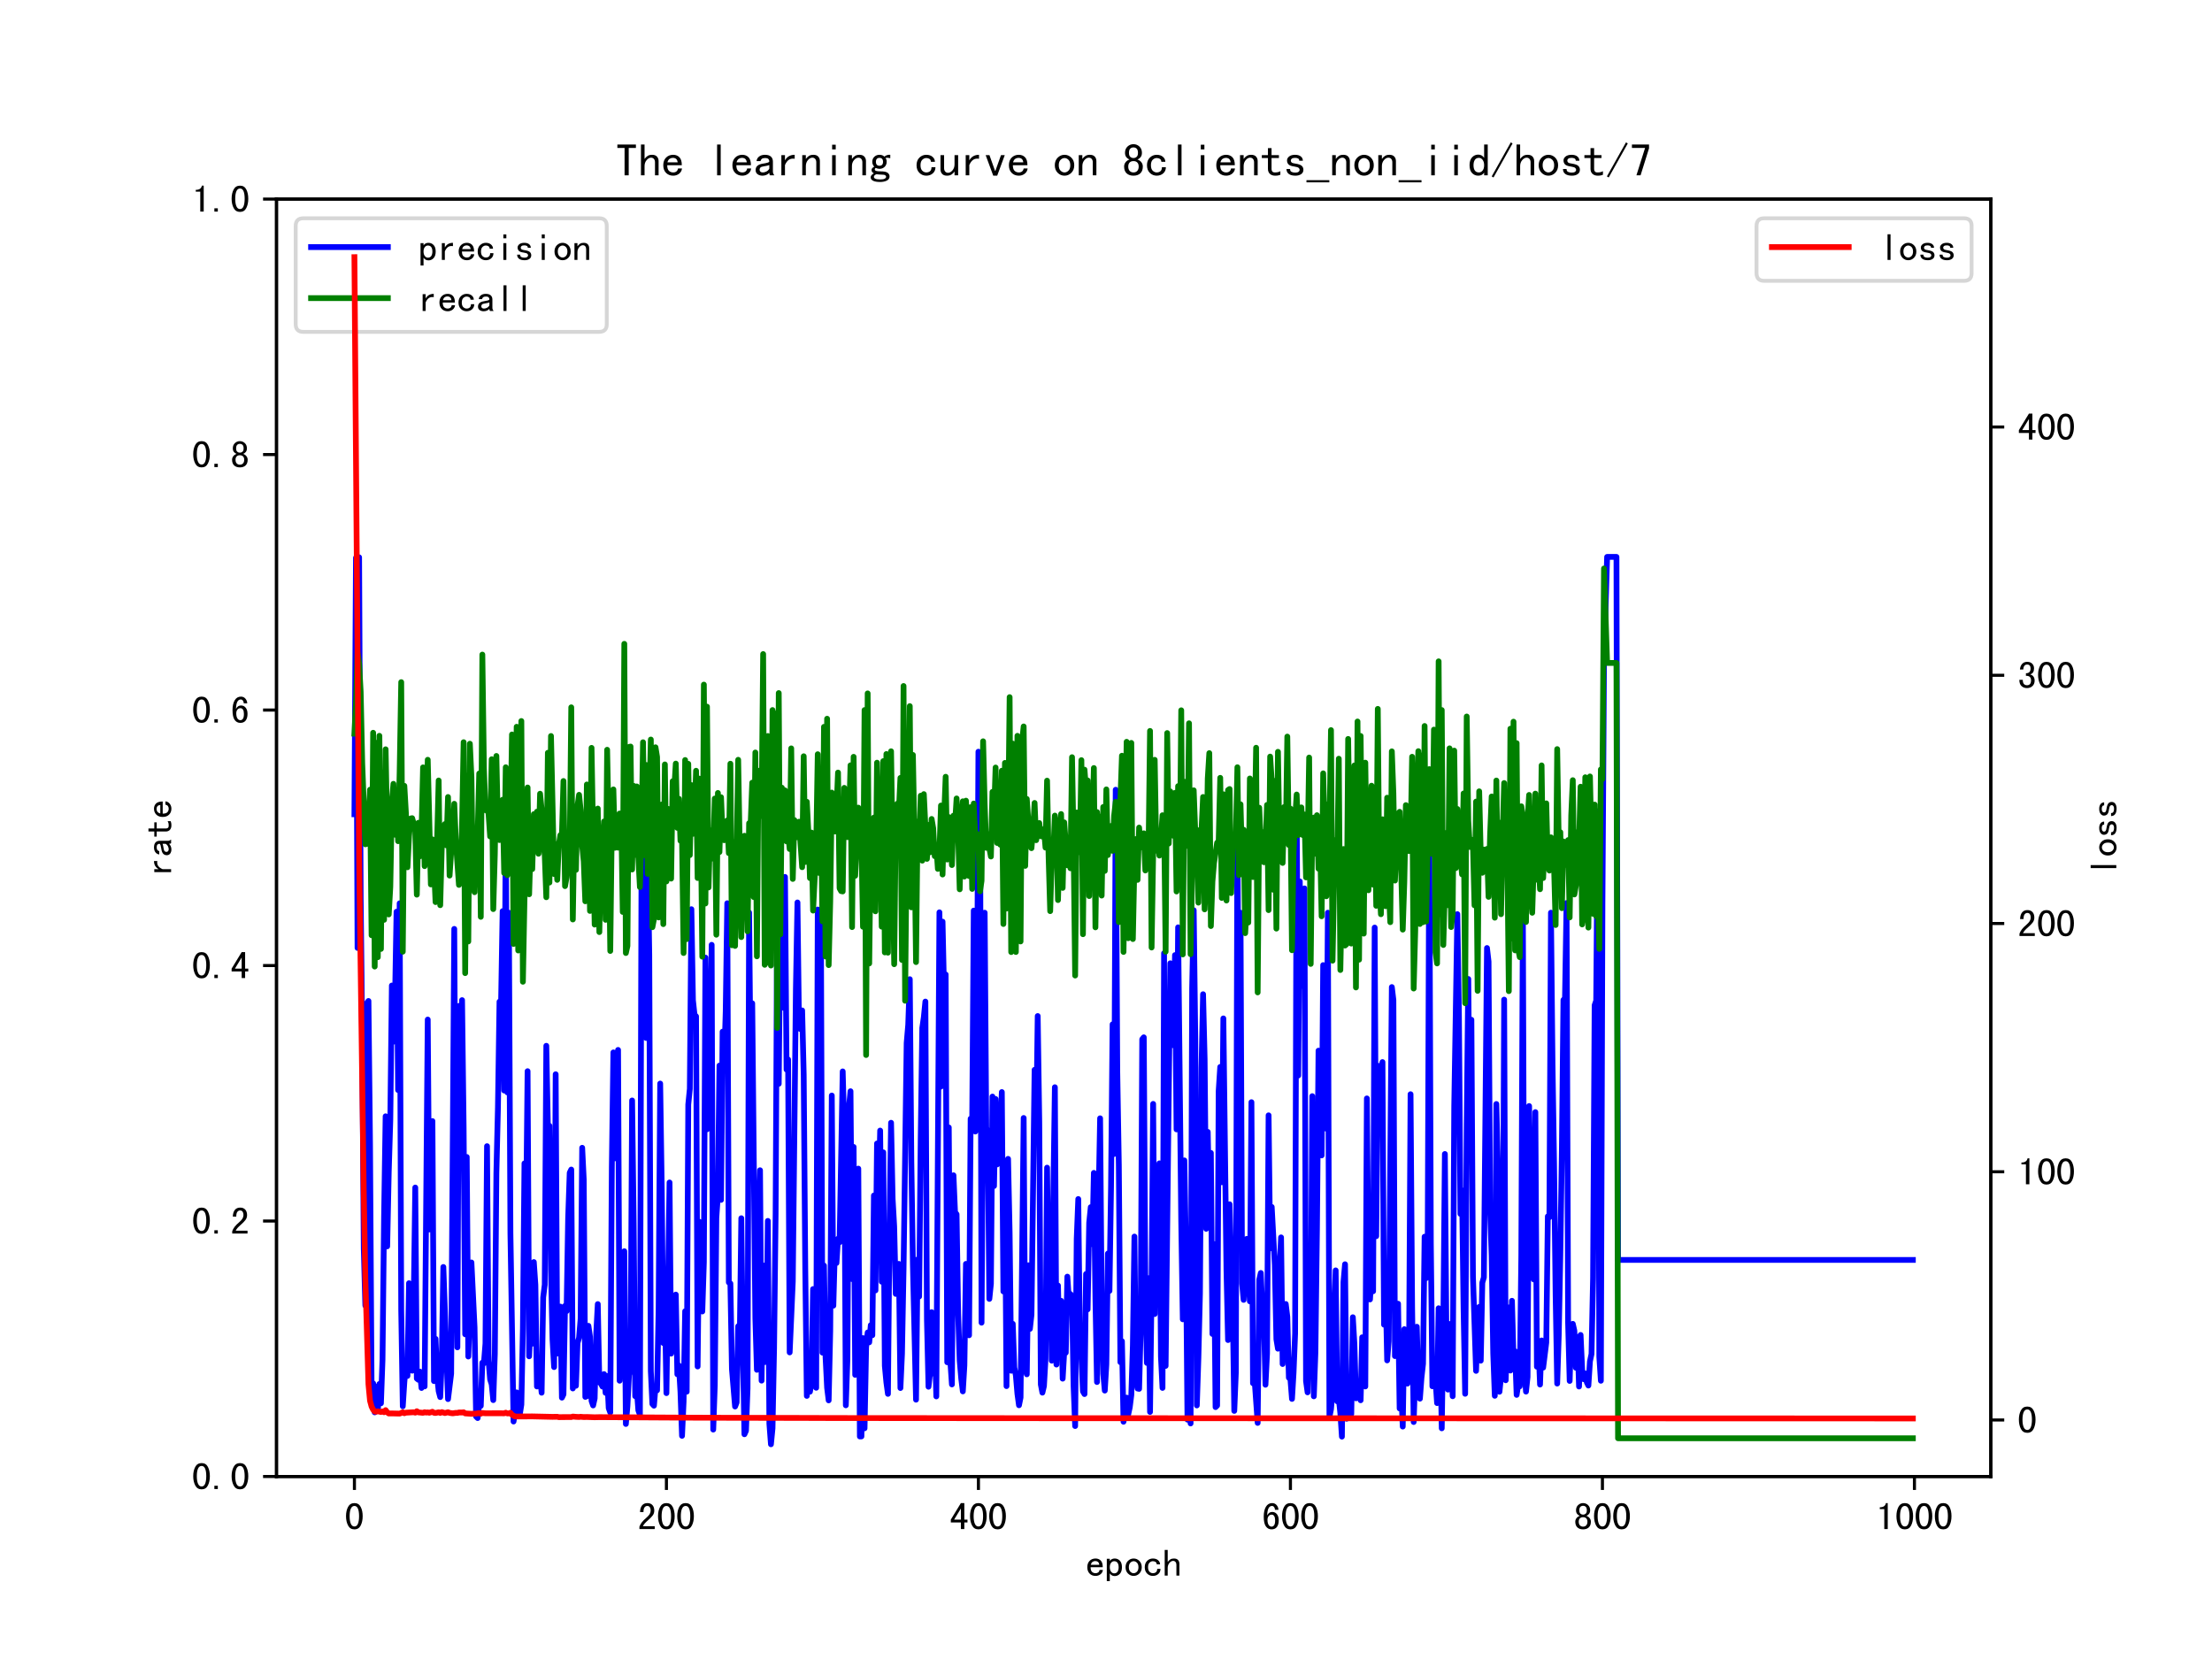 <?xml version="1.0" encoding="utf-8" standalone="no"?>
<!DOCTYPE svg PUBLIC "-//W3C//DTD SVG 1.1//EN"
  "http://www.w3.org/Graphics/SVG/1.1/DTD/svg11.dtd">
<!-- Created with matplotlib (https://matplotlib.org/) -->
<svg height="432pt" version="1.1" viewBox="0 0 576 432" width="576pt" xmlns="http://www.w3.org/2000/svg" xmlns:xlink="http://www.w3.org/1999/xlink">
 <defs>
  <style type="text/css">*{stroke-linecap:butt;stroke-linejoin:round;}</style>
 </defs>
 <g id="figure_1">
  <g id="patch_1">
   <path d="M 0 432 
L 576 432 
L 576 0 
L 0 0 
z
" style="fill:#ffffff;"/>
  </g>
  <g id="axes_1">
   <g id="patch_2">
    <path d="M 72 384.48 
L 518.4 384.48 
L 518.4 51.84 
L 72 51.84 
z
" style="fill:#ffffff;"/>
   </g>
   <g id="matplotlib.axis_1">
    <g id="xtick_1">
     <g id="line2d_1">
      <defs>
       <path d="M 0 0 
L 0 3.5 
" id="mf16a572dd5" style="stroke:#000000;stroke-width:0.8;"/>
      </defs>
      <g>
       <use style="stroke:#000000;stroke-width:0.8;" x="92.291" xlink:href="#mf16a572dd5" y="384.48"/>
      </g>
     </g>
     <g id="text_1">
      <!-- 0 -->
      <g transform="translate(89.791 398.316)scale(0.1 -0.1)">
       <defs>
        <path d="M 46.484 35.156 
Q 46.484 21.094 41.406 10.938 
Q 36.328 0.781 25 0.781 
Q 13.672 0.781 8.391 10.938 
Q 3.125 21.094 3.125 35.156 
Q 3.125 49.219 8.391 59.172 
Q 13.672 69.141 25 69.141 
Q 36.328 69.141 41.406 59.172 
Q 46.484 49.219 46.484 35.156 
z
M 37.109 35.156 
Q 37.109 47.656 34.172 54.688 
Q 31.25 61.719 25 61.719 
Q 18.75 61.719 15.625 54.688 
Q 12.5 47.656 12.5 35.156 
Q 12.5 22.656 15.625 15.422 
Q 18.75 8.203 25 8.203 
Q 31.25 8.203 34.172 15.422 
Q 37.109 22.656 37.109 35.156 
z
" id="SimHei-48"/>
       </defs>
       <use xlink:href="#SimHei-48"/>
      </g>
     </g>
    </g>
    <g id="xtick_2">
     <g id="line2d_2">
      <g>
       <use style="stroke:#000000;stroke-width:0.8;" x="173.536" xlink:href="#mf16a572dd5" y="384.48"/>
      </g>
     </g>
     <g id="text_2">
      <!-- 200 -->
      <g transform="translate(166.036 398.316)scale(0.1 -0.1)">
       <defs>
        <path d="M 44.531 1.562 
L 4.688 1.562 
L 4.688 7.812 
Q 7.031 14.062 11.125 19.328 
Q 15.234 24.609 23.047 31.25 
Q 28.906 36.328 31.438 40.625 
Q 33.984 44.922 33.984 50 
Q 33.984 55.078 31.828 58.391 
Q 29.688 61.719 25 61.719 
Q 21.094 61.719 18.156 58.203 
Q 15.234 54.688 15.234 45.703 
L 6.25 45.703 
Q 6.641 57.031 11.516 63.078 
Q 16.406 69.141 25.391 69.141 
Q 33.984 69.141 38.672 63.859 
Q 43.359 58.594 43.359 49.609 
Q 43.359 42.188 39.062 36.719 
Q 34.766 31.25 28.516 25.781 
Q 21.484 19.531 18.75 16.406 
Q 16.016 13.281 13.672 8.984 
L 44.531 8.984 
z
" id="SimHei-50"/>
       </defs>
       <use xlink:href="#SimHei-50"/>
       <use x="50" xlink:href="#SimHei-48"/>
       <use x="100" xlink:href="#SimHei-48"/>
      </g>
     </g>
    </g>
    <g id="xtick_3">
     <g id="line2d_3">
      <g>
       <use style="stroke:#000000;stroke-width:0.8;" x="254.781" xlink:href="#mf16a572dd5" y="384.48"/>
      </g>
     </g>
     <g id="text_3">
      <!-- 400 -->
      <g transform="translate(247.281 398.316)scale(0.1 -0.1)">
       <defs>
        <path d="M 46.484 18.75 
L 38.281 18.75 
L 38.281 1.562 
L 29.297 1.562 
L 29.297 18.75 
L 3.125 18.75 
L 3.125 26.172 
L 29.297 69.141 
L 38.281 69.141 
L 38.281 26.172 
L 46.484 26.172 
z
M 29.297 26.172 
L 29.297 55.078 
L 11.719 26.172 
z
" id="SimHei-52"/>
       </defs>
       <use xlink:href="#SimHei-52"/>
       <use x="50" xlink:href="#SimHei-48"/>
       <use x="100" xlink:href="#SimHei-48"/>
      </g>
     </g>
    </g>
    <g id="xtick_4">
     <g id="line2d_4">
      <g>
       <use style="stroke:#000000;stroke-width:0.8;" x="336.026" xlink:href="#mf16a572dd5" y="384.48"/>
      </g>
     </g>
     <g id="text_4">
      <!-- 600 -->
      <g transform="translate(328.526 398.316)scale(0.1 -0.1)">
       <defs>
        <path d="M 44.531 24.219 
Q 44.531 13.281 39.844 7.031 
Q 35.156 0.781 25.781 0.781 
Q 16.406 0.781 10.938 8.594 
Q 5.469 16.406 5.469 33.984 
Q 5.469 50 11.125 59.562 
Q 16.797 69.141 27.344 69.141 
Q 34.766 69.141 39.25 63.672 
Q 43.75 58.203 43.75 51.562 
L 34.766 51.562 
Q 34.766 55.469 32.609 58.594 
Q 30.469 61.719 26.953 61.719 
Q 21.094 61.719 17.969 55.656 
Q 14.844 49.609 14.453 37.109 
Q 17.188 42.188 20.312 44.141 
Q 23.438 46.094 27.734 46.094 
Q 35.156 46.094 39.844 40.234 
Q 44.531 34.375 44.531 24.219 
z
M 35.156 24.219 
Q 35.156 31.25 32.812 35.156 
Q 30.469 39.062 26.172 39.062 
Q 21.094 39.062 18.156 35.156 
Q 15.234 31.25 15.234 25.781 
Q 15.234 17.188 18.156 12.5 
Q 21.094 7.812 26.172 7.812 
Q 29.688 7.812 32.422 11.328 
Q 35.156 14.844 35.156 24.219 
z
" id="SimHei-54"/>
       </defs>
       <use xlink:href="#SimHei-54"/>
       <use x="50" xlink:href="#SimHei-48"/>
       <use x="100" xlink:href="#SimHei-48"/>
      </g>
     </g>
    </g>
    <g id="xtick_5">
     <g id="line2d_5">
      <g>
       <use style="stroke:#000000;stroke-width:0.8;" x="417.27" xlink:href="#mf16a572dd5" y="384.48"/>
      </g>
     </g>
     <g id="text_5">
      <!-- 800 -->
      <g transform="translate(409.77 398.316)scale(0.1 -0.1)">
       <defs>
        <path d="M 44.922 20.703 
Q 44.922 10.938 39.453 5.859 
Q 33.984 0.781 24.609 0.781 
Q 15.234 0.781 9.766 5.859 
Q 4.297 10.938 4.297 20.703 
Q 4.297 25.781 7.422 29.875 
Q 10.547 33.984 16.016 35.938 
Q 11.328 37.891 8.781 41.406 
Q 6.25 44.922 6.25 50.391 
Q 6.25 58.984 11.719 64.062 
Q 17.188 69.141 24.609 69.141 
Q 32.031 69.141 37.5 64.062 
Q 42.969 58.984 42.969 50.391 
Q 42.969 44.922 40.422 41.406 
Q 37.891 37.891 33.203 35.938 
Q 38.672 33.984 41.797 29.875 
Q 44.922 25.781 44.922 20.703 
z
M 34.375 50.391 
Q 34.375 56.641 31.641 59.375 
Q 28.906 62.109 24.609 62.109 
Q 20.312 62.109 17.578 59.375 
Q 14.844 56.641 14.844 50.391 
Q 14.844 44.141 17.766 41.594 
Q 20.703 39.062 24.609 39.062 
Q 28.516 39.062 31.438 41.594 
Q 34.375 44.141 34.375 50.391 
z
M 35.938 20.703 
Q 35.938 26.172 33 29.297 
Q 30.078 32.422 24.609 32.422 
Q 19.141 32.422 16.203 29.297 
Q 13.281 26.172 13.281 20.703 
Q 13.281 14.453 16.406 11.125 
Q 19.531 7.812 24.609 7.812 
Q 29.688 7.812 32.812 11.125 
Q 35.938 14.453 35.938 20.703 
z
" id="SimHei-56"/>
       </defs>
       <use xlink:href="#SimHei-56"/>
       <use x="50" xlink:href="#SimHei-48"/>
       <use x="100" xlink:href="#SimHei-48"/>
      </g>
     </g>
    </g>
    <g id="xtick_6">
     <g id="line2d_6">
      <g>
       <use style="stroke:#000000;stroke-width:0.8;" x="498.515" xlink:href="#mf16a572dd5" y="384.48"/>
      </g>
     </g>
     <g id="text_6">
      <!-- 1000 -->
      <g transform="translate(488.515 398.316)scale(0.1 -0.1)">
       <defs>
        <path d="M 30.469 1.562 
L 21.484 1.562 
L 21.484 53.516 
L 9.766 53.516 
L 9.766 58.203 
Q 16.797 58.203 20.703 60.938 
Q 24.609 63.672 25.781 69.141 
L 30.469 69.141 
z
" id="SimHei-49"/>
       </defs>
       <use xlink:href="#SimHei-49"/>
       <use x="50" xlink:href="#SimHei-48"/>
       <use x="100" xlink:href="#SimHei-48"/>
       <use x="150" xlink:href="#SimHei-48"/>
      </g>
     </g>
    </g>
    <g id="text_7">
     <!-- epoch -->
     <g transform="translate(282.7 410.441)scale(0.1 -0.1)">
      <defs>
       <path d="M 44.922 16.406 
Q 44.141 9.375 38.672 5.078 
Q 33.203 0.781 25.781 0.781 
Q 16.406 0.781 10.344 6.828 
Q 4.297 12.891 4.297 23.438 
Q 4.297 33.984 10.344 40.031 
Q 16.406 46.094 25.781 46.094 
Q 33.984 46.094 39.25 40.812 
Q 44.531 35.547 44.531 23.438 
L 12.891 23.438 
Q 12.891 14.844 16.594 11.328 
Q 20.312 7.812 25.781 7.812 
Q 30.078 7.812 32.812 9.953 
Q 35.547 12.109 36.328 16.406 
z
M 35.547 29.688 
Q 34.766 35.156 32.031 37.297 
Q 29.297 39.453 25 39.453 
Q 21.094 39.453 17.969 37.297 
Q 14.844 35.156 13.281 29.688 
z
" id="SimHei-101"/>
       <path d="M 44.531 23.438 
Q 44.531 12.109 39.062 6.25 
Q 33.594 0.391 25.781 0.391 
Q 21.484 0.391 18.359 2.141 
Q 15.234 3.906 12.891 7.422 
L 12.891 -12.891 
L 5.078 -12.891 
L 5.078 45.312 
L 12.891 45.312 
L 12.891 39.453 
Q 15.234 42.969 18.359 44.531 
Q 21.484 46.094 25.781 46.094 
Q 33.594 46.094 39.062 40.422 
Q 44.531 34.766 44.531 23.438 
z
M 35.938 23.438 
Q 35.938 30.859 33 34.953 
Q 30.078 39.062 24.219 39.062 
Q 19.531 39.062 16.203 34.953 
Q 12.891 30.859 12.891 23.438 
Q 12.891 16.016 16.203 11.719 
Q 19.531 7.422 24.219 7.422 
Q 30.078 7.422 33 11.719 
Q 35.938 16.016 35.938 23.438 
z
" id="SimHei-112"/>
       <path d="M 46.094 23.438 
Q 46.094 13.281 39.844 7.031 
Q 33.594 0.781 25 0.781 
Q 16.406 0.781 10.156 7.031 
Q 3.906 13.281 3.906 23.438 
Q 3.906 33.594 10.156 39.844 
Q 16.406 46.094 25 46.094 
Q 33.594 46.094 39.844 39.844 
Q 46.094 33.594 46.094 23.438 
z
M 37.5 23.438 
Q 37.5 31.25 33.594 35.156 
Q 29.688 39.062 25 39.062 
Q 20.312 39.062 16.406 35.156 
Q 12.5 31.25 12.5 23.438 
Q 12.5 15.625 16.406 11.719 
Q 20.312 7.812 25 7.812 
Q 29.688 7.812 33.594 11.719 
Q 37.5 15.625 37.5 23.438 
z
" id="SimHei-111"/>
       <path d="M 44.922 19.141 
Q 44.922 10.938 39.25 5.859 
Q 33.594 0.781 25 0.781 
Q 16.406 0.781 10.156 6.828 
Q 3.906 12.891 3.906 23.438 
Q 3.906 33.984 10.156 40.031 
Q 16.406 46.094 25 46.094 
Q 33.594 46.094 38.672 41.594 
Q 43.75 37.109 43.75 30.859 
L 35.156 30.859 
Q 34.766 35.547 31.828 37.297 
Q 28.906 39.062 25 39.062 
Q 20.312 39.062 16.406 35.344 
Q 12.5 31.641 12.5 23.438 
Q 12.5 15.234 16.406 11.516 
Q 20.312 7.812 25 7.812 
Q 30.078 7.812 33.203 10.547 
Q 36.328 13.281 36.328 19.141 
z
" id="SimHei-99"/>
       <path d="M 44.141 1.562 
L 36.328 1.562 
L 36.328 29.688 
Q 36.328 34.375 33.984 37.109 
Q 31.641 39.844 27.734 39.844 
Q 22.656 39.844 18.156 34.562 
Q 13.672 29.297 13.672 21.484 
L 13.672 1.562 
L 5.859 1.562 
L 5.859 68.359 
L 13.672 68.359 
L 13.672 37.109 
Q 16.797 41.406 20.5 43.75 
Q 24.219 46.094 30.078 46.094 
Q 37.109 46.094 40.625 42.188 
Q 44.141 38.281 44.141 32.422 
z
" id="SimHei-104"/>
      </defs>
      <use xlink:href="#SimHei-101"/>
      <use x="50" xlink:href="#SimHei-112"/>
      <use x="100" xlink:href="#SimHei-111"/>
      <use x="150" xlink:href="#SimHei-99"/>
      <use x="200" xlink:href="#SimHei-104"/>
     </g>
    </g>
   </g>
   <g id="matplotlib.axis_2">
    <g id="ytick_1">
     <g id="line2d_7">
      <defs>
       <path d="M 0 0 
L -3.5 0 
" id="m8ec7e6bdeb" style="stroke:#000000;stroke-width:0.8;"/>
      </defs>
      <g>
       <use style="stroke:#000000;stroke-width:0.8;" x="72" xlink:href="#m8ec7e6bdeb" y="384.48"/>
      </g>
     </g>
     <g id="text_8">
      <!-- 0.0 -->
      <g transform="translate(50 387.898)scale(0.1 -0.1)">
       <defs>
        <path d="M 17.188 1.562 
L 8.203 1.562 
L 8.203 10.156 
L 17.188 10.156 
z
" id="SimHei-46"/>
       </defs>
       <use xlink:href="#SimHei-48"/>
       <use x="50" xlink:href="#SimHei-46"/>
       <use x="100" xlink:href="#SimHei-48"/>
      </g>
     </g>
    </g>
    <g id="ytick_2">
     <g id="line2d_8">
      <g>
       <use style="stroke:#000000;stroke-width:0.8;" x="72" xlink:href="#m8ec7e6bdeb" y="317.952"/>
      </g>
     </g>
     <g id="text_9">
      <!-- 0.2 -->
      <g transform="translate(50 321.37)scale(0.1 -0.1)">
       <use xlink:href="#SimHei-48"/>
       <use x="50" xlink:href="#SimHei-46"/>
       <use x="100" xlink:href="#SimHei-50"/>
      </g>
     </g>
    </g>
    <g id="ytick_3">
     <g id="line2d_9">
      <g>
       <use style="stroke:#000000;stroke-width:0.8;" x="72" xlink:href="#m8ec7e6bdeb" y="251.424"/>
      </g>
     </g>
     <g id="text_10">
      <!-- 0.4 -->
      <g transform="translate(50 254.842)scale(0.1 -0.1)">
       <use xlink:href="#SimHei-48"/>
       <use x="50" xlink:href="#SimHei-46"/>
       <use x="100" xlink:href="#SimHei-52"/>
      </g>
     </g>
    </g>
    <g id="ytick_4">
     <g id="line2d_10">
      <g>
       <use style="stroke:#000000;stroke-width:0.8;" x="72" xlink:href="#m8ec7e6bdeb" y="184.896"/>
      </g>
     </g>
     <g id="text_11">
      <!-- 0.6 -->
      <g transform="translate(50 188.314)scale(0.1 -0.1)">
       <use xlink:href="#SimHei-48"/>
       <use x="50" xlink:href="#SimHei-46"/>
       <use x="100" xlink:href="#SimHei-54"/>
      </g>
     </g>
    </g>
    <g id="ytick_5">
     <g id="line2d_11">
      <g>
       <use style="stroke:#000000;stroke-width:0.8;" x="72" xlink:href="#m8ec7e6bdeb" y="118.368"/>
      </g>
     </g>
     <g id="text_12">
      <!-- 0.8 -->
      <g transform="translate(50 121.786)scale(0.1 -0.1)">
       <use xlink:href="#SimHei-48"/>
       <use x="50" xlink:href="#SimHei-46"/>
       <use x="100" xlink:href="#SimHei-56"/>
      </g>
     </g>
    </g>
    <g id="ytick_6">
     <g id="line2d_12">
      <g>
       <use style="stroke:#000000;stroke-width:0.8;" x="72" xlink:href="#m8ec7e6bdeb" y="51.84"/>
      </g>
     </g>
     <g id="text_13">
      <!-- 1.0 -->
      <g transform="translate(50 55.258)scale(0.1 -0.1)">
       <use xlink:href="#SimHei-49"/>
       <use x="50" xlink:href="#SimHei-46"/>
       <use x="100" xlink:href="#SimHei-48"/>
      </g>
     </g>
    </g>
    <g id="text_14">
     <!-- rate -->
     <g transform="translate(44.711 228.16)rotate(-90)scale(0.1 -0.1)">
      <defs>
       <path d="M 39.453 37.5 
Q 32.031 38.672 26.953 35.344 
Q 21.875 32.031 18.359 23.828 
L 18.359 1.562 
L 10.547 1.562 
L 10.547 45.312 
L 18.359 45.312 
L 18.359 33.984 
Q 21.875 40.234 27.141 43.156 
Q 32.422 46.094 39.453 46.094 
z
" id="SimHei-114"/>
       <path d="M 45.312 1.562 
L 35.938 1.562 
Q 35.156 2.344 34.766 3.703 
Q 34.375 5.078 34.375 7.031 
Q 31.641 3.906 27.734 2.344 
Q 23.828 0.781 19.531 0.781 
Q 13.281 0.781 8.984 3.906 
Q 4.688 7.031 4.688 12.891 
Q 4.688 18.75 8.594 22.266 
Q 12.5 25.781 20.703 26.953 
Q 26.172 27.734 30.266 28.906 
Q 34.375 30.078 34.375 32.031 
Q 34.375 34.375 32.609 36.719 
Q 30.859 39.062 25 39.062 
Q 20.312 39.062 18.156 37.297 
Q 16.016 35.547 15.234 32.422 
L 6.641 32.422 
Q 7.422 38.672 12.297 42.375 
Q 17.188 46.094 25 46.094 
Q 33.594 46.094 37.891 42.188 
Q 42.188 38.281 42.188 31.25 
L 42.188 9.766 
Q 42.188 7.422 42.969 5.469 
Q 43.75 3.516 45.312 1.562 
z
M 34.375 16.016 
L 34.375 23.828 
Q 32.031 23.047 29.875 22.453 
Q 27.734 21.875 22.656 21.094 
Q 16.797 20.312 15.031 18.359 
Q 13.281 16.406 13.281 13.672 
Q 13.281 11.328 15.031 9.562 
Q 16.797 7.812 20.312 7.812 
Q 23.828 7.812 27.922 9.766 
Q 32.031 11.719 34.375 16.016 
z
" id="SimHei-97"/>
       <path d="M 43.359 2.734 
Q 41.406 1.953 38.859 1.359 
Q 36.328 0.781 32.031 0.781 
Q 25 0.781 20.703 4.688 
Q 16.406 8.594 16.406 15.625 
L 16.406 39.062 
L 3.125 39.062 
L 3.125 45.312 
L 16.406 45.312 
L 16.406 60.547 
L 24.219 60.547 
L 24.219 45.312 
L 40.234 45.312 
L 40.234 39.062 
L 24.219 39.062 
L 24.219 15.234 
Q 24.219 12.109 25.781 9.953 
Q 27.344 7.812 31.641 7.812 
Q 35.938 7.812 38.672 8.594 
Q 41.406 9.375 43.359 10.547 
z
" id="SimHei-116"/>
      </defs>
      <use xlink:href="#SimHei-114"/>
      <use x="50" xlink:href="#SimHei-97"/>
      <use x="100" xlink:href="#SimHei-116"/>
      <use x="150" xlink:href="#SimHei-101"/>
     </g>
    </g>
   </g>
   <g id="line2d_13">
    <path clip-path="url(#p77f885f140)" d="M 92.291 212.039 
L 92.697 145.246 
L 93.103 246.837 
L 93.51 145.122 
L 93.916 233.666 
L 94.322 270.083 
L 94.728 325.113 
L 95.134 339.956 
L 95.541 261.258 
L 95.947 260.647 
L 96.353 298.138 
L 96.759 361.719 
L 97.166 360.218 
L 97.572 367.772 
L 97.978 361.088 
L 98.384 367.422 
L 98.79 360.382 
L 99.197 365.42 
L 99.603 354.026 
L 100.009 317.095 
L 100.415 290.678 
L 100.822 324.551 
L 101.228 305.108 
L 101.634 291.589 
L 102.04 256.628 
L 102.447 271.27 
L 102.853 260.809 
L 103.259 237.405 
L 103.665 283.843 
L 104.071 235.213 
L 104.478 341.217 
L 104.884 366.199 
L 105.29 359.9 
L 105.696 355.389 
L 106.103 358.286 
L 106.509 334.141 
L 106.915 338.619 
L 107.321 356.928 
L 107.727 339.169 
L 108.134 309.234 
L 108.54 358.962 
L 108.946 359.289 
L 109.352 357.176 
L 109.759 361.426 
L 110.165 358.947 
L 110.571 361.018 
L 111.383 265.489 
L 111.79 320.163 
L 112.602 291.924 
L 113.008 359.632 
L 113.415 348.624 
L 113.821 358.319 
L 114.227 362.254 
L 114.633 363.799 
L 115.039 354.304 
L 115.446 329.921 
L 116.664 364.321 
L 117.477 357.715 
L 118.289 241.888 
L 118.695 317.46 
L 119.102 350.845 
L 119.508 261.937 
L 119.914 284.026 
L 120.32 260.433 
L 120.727 293.532 
L 121.133 347.444 
L 121.539 301.276 
L 121.945 353.236 
L 122.758 328.743 
L 123.57 345.608 
L 123.976 368.858 
L 124.383 369.26 
L 124.789 365.602 
L 125.195 366.094 
L 125.601 354.842 
L 126.008 355.01 
L 126.414 349.862 
L 126.82 298.46 
L 127.226 354.322 
L 127.632 359.21 
L 128.039 360.482 
L 128.445 364.582 
L 128.851 352.538 
L 129.257 305.465 
L 129.664 288.376 
L 130.07 260.832 
L 130.476 261.372 
L 130.882 237.263 
L 131.288 283.971 
L 131.695 214.429 
L 132.101 284.454 
L 132.507 237.665 
L 132.913 321.175 
L 133.726 370.16 
L 134.132 367.684 
L 134.538 362.573 
L 134.944 368.259 
L 135.351 368.351 
L 135.757 365.75 
L 136.163 345.94 
L 136.569 302.937 
L 136.976 318.36 
L 137.382 278.936 
L 137.788 353.181 
L 138.194 343.977 
L 138.6 349.891 
L 139.007 328.638 
L 139.413 334.578 
L 139.819 361.035 
L 140.225 360.614 
L 140.632 358.618 
L 141.038 362.664 
L 141.444 337.843 
L 141.85 334.533 
L 142.257 272.325 
L 142.663 293.372 
L 143.069 293.146 
L 143.475 330.828 
L 143.881 348.858 
L 144.288 355.987 
L 144.694 279.732 
L 145.1 352.467 
L 145.506 352.012 
L 145.913 340.234 
L 146.319 363.944 
L 146.725 363.101 
L 147.131 340.051 
L 147.537 341.417 
L 147.944 317.263 
L 148.35 305.381 
L 148.756 304.549 
L 149.162 361.547 
L 149.569 356.178 
L 149.975 360.859 
L 150.381 349.709 
L 150.787 348.362 
L 151.193 343.419 
L 151.6 298.881 
L 152.006 307.145 
L 152.412 363.747 
L 152.818 363.573 
L 153.225 345.241 
L 153.631 348.071 
L 154.037 364.79 
L 154.443 365.974 
L 154.849 364.161 
L 155.256 347.268 
L 155.662 339.58 
L 156.068 359.941 
L 156.474 360.291 
L 156.881 361.056 
L 157.287 357.809 
L 157.693 362.699 
L 158.099 358.311 
L 158.505 366.677 
L 158.912 367.806 
L 159.318 303.901 
L 159.724 274.046 
L 160.13 301.628 
L 160.537 295.256 
L 160.943 273.402 
L 161.349 359.538 
L 161.755 347.096 
L 162.162 346.834 
L 162.568 325.814 
L 162.974 370.797 
L 163.38 366.144 
L 163.786 358.073 
L 164.193 356.346 
L 164.599 286.56 
L 165.005 318.633 
L 165.411 363.56 
L 165.818 361.728 
L 166.224 367.251 
L 166.63 368.365 
L 167.036 229.443 
L 167.442 269.195 
L 167.849 217.917 
L 168.255 270.287 
L 168.661 221.235 
L 169.067 248.627 
L 169.474 357.052 
L 169.88 365.59 
L 170.286 366.035 
L 170.692 361.175 
L 171.098 362.039 
L 171.505 340.863 
L 171.911 282.158 
L 172.317 309.599 
L 172.723 349.73 
L 173.13 339.175 
L 173.536 362.768 
L 174.348 307.917 
L 174.754 352.482 
L 175.161 349.688 
L 175.567 348.272 
L 175.973 337.108 
L 176.379 357.86 
L 176.786 355.573 
L 177.192 362.443 
L 177.598 373.888 
L 178.004 364.996 
L 178.41 341.44 
L 178.817 362.401 
L 179.223 287.619 
L 179.629 283.536 
L 180.035 236.754 
L 180.442 260.445 
L 180.848 264.213 
L 181.254 264.661 
L 181.66 355.825 
L 182.067 318.13 
L 182.473 334.92 
L 182.879 341.502 
L 183.285 328.664 
L 183.691 249.354 
L 184.098 294.074 
L 184.504 254.171 
L 184.91 274.772 
L 185.316 246.031 
L 185.723 372.259 
L 186.129 360.751 
L 186.535 317.086 
L 186.941 311.138 
L 187.347 277.473 
L 187.754 312.453 
L 188.16 268.641 
L 188.566 277.358 
L 188.972 263.418 
L 189.379 235.199 
L 189.785 333.934 
L 190.191 334.224 
L 190.597 356.501 
L 191.41 366.254 
L 191.816 365.217 
L 192.222 345.347 
L 192.628 348.999 
L 193.035 317.226 
L 193.441 351.087 
L 193.847 373.478 
L 194.253 372.576 
L 194.659 361.508 
L 195.066 237.631 
L 195.472 281.112 
L 195.878 261.257 
L 196.691 343.265 
L 197.097 356.694 
L 197.503 320.706 
L 197.909 304.729 
L 198.315 359.515 
L 198.722 329.498 
L 199.128 354.688 
L 199.534 354.231 
L 199.94 317.921 
L 200.347 370.741 
L 200.753 376.086 
L 201.159 371.937 
L 201.565 351.141 
L 201.971 316.12 
L 202.378 239.126 
L 202.784 282.224 
L 203.19 239.591 
L 203.596 258.998 
L 204.003 262.416 
L 204.409 228.35 
L 204.815 278.516 
L 205.221 275.88 
L 205.628 352.163 
L 206.44 333.677 
L 207.252 257.451 
L 207.659 234.997 
L 208.065 267.744 
L 208.471 267.989 
L 208.877 263.113 
L 209.284 279.947 
L 209.69 330.361 
L 210.096 363.488 
L 210.502 357.145 
L 210.908 362.401 
L 211.315 360.009 
L 211.721 335.672 
L 212.127 338.742 
L 212.533 361.374 
L 212.94 236.839 
L 213.346 283.971 
L 213.752 237.472 
L 214.158 352.223 
L 214.564 329.548 
L 214.971 353.34 
L 215.377 361.376 
L 215.783 364.655 
L 216.189 346.52 
L 216.596 285.273 
L 217.002 339.994 
L 217.408 324.817 
L 217.814 328.885 
L 218.22 322.56 
L 218.627 323.481 
L 219.439 278.993 
L 219.845 294.086 
L 220.252 365.939 
L 220.658 353.997 
L 221.064 288.389 
L 221.47 284.156 
L 221.876 333.071 
L 222.283 298.662 
L 222.689 358.011 
L 223.095 344.743 
L 223.501 304.311 
L 223.908 374.053 
L 224.314 374.042 
L 224.72 348.433 
L 225.126 371.937 
L 225.533 350.861 
L 225.939 346.977 
L 226.345 349.538 
L 226.751 345.064 
L 227.157 347.69 
L 227.564 311.302 
L 227.97 336.021 
L 228.376 297.762 
L 228.782 312.294 
L 229.189 294.4 
L 229.595 333.757 
L 230.001 300.069 
L 230.407 355.66 
L 230.813 359.982 
L 231.22 362.962 
L 231.626 319.336 
L 232.032 292.364 
L 232.438 312.15 
L 232.845 319.374 
L 233.251 336.93 
L 234.063 329.109 
L 234.469 361.437 
L 234.876 352.505 
L 235.282 330.632 
L 236.094 271.584 
L 236.501 266.823 
L 236.907 254.98 
L 237.313 302.633 
L 237.719 329.353 
L 238.532 364.472 
L 238.938 327.956 
L 239.344 337.617 
L 239.75 296.449 
L 240.157 267.692 
L 240.563 264.876 
L 240.969 260.808 
L 241.375 343.703 
L 241.781 361.102 
L 242.188 357.524 
L 242.594 341.686 
L 243 357.66 
L 243.406 348.352 
L 243.813 363.62 
L 244.625 237.57 
L 245.031 282.947 
L 245.438 239.996 
L 245.844 258.864 
L 246.25 253.748 
L 246.656 354.728 
L 247.062 293.582 
L 247.469 354.602 
L 247.875 360.501 
L 248.281 306.04 
L 248.687 315.669 
L 249.094 316.198 
L 249.5 342.061 
L 249.906 354.346 
L 250.312 359.031 
L 250.718 362.313 
L 251.125 355.558 
L 251.531 329.111 
L 251.937 330.496 
L 252.343 347.702 
L 252.75 291.31 
L 253.156 292.162 
L 253.562 237.114 
L 253.968 294.65 
L 254.374 269.319 
L 254.781 195.742 
L 255.187 202.799 
L 255.593 344.423 
L 255.999 282.258 
L 256.406 237.665 
L 256.812 293.493 
L 257.218 296.068 
L 257.624 338.232 
L 258.03 334.292 
L 258.437 285.545 
L 258.843 308.839 
L 259.249 286.174 
L 259.655 303.21 
L 260.062 301.771 
L 260.468 294.827 
L 260.874 284.372 
L 261.28 336.286 
L 261.686 309.306 
L 262.093 360.944 
L 262.499 301.768 
L 262.905 321.009 
L 263.311 356.943 
L 263.718 344.714 
L 264.124 356.086 
L 264.53 358.159 
L 264.936 362.952 
L 265.343 365.924 
L 265.749 363.913 
L 266.561 291.119 
L 266.967 356.492 
L 267.374 357.869 
L 267.78 329.473 
L 268.186 346.039 
L 268.592 342.363 
L 269.405 278.577 
L 269.811 295.046 
L 270.217 264.573 
L 270.623 292.142 
L 271.03 360.517 
L 271.436 362.644 
L 271.842 360.934 
L 272.248 353.821 
L 272.655 304.056 
L 273.061 338.481 
L 273.467 327.041 
L 273.873 354.317 
L 274.279 311.847 
L 274.686 283.113 
L 275.092 355.331 
L 275.498 334.746 
L 275.904 352.778 
L 276.311 338.725 
L 276.717 358.998 
L 277.123 352.004 
L 277.529 352.244 
L 277.935 332.436 
L 278.342 338.659 
L 278.748 336.965 
L 279.154 337.685 
L 279.56 360.922 
L 279.967 371.337 
L 280.373 322.631 
L 280.779 312.224 
L 281.185 348.166 
L 281.591 353.343 
L 281.998 362.328 
L 282.404 363.013 
L 282.81 331.747 
L 283.216 340.963 
L 283.623 318.405 
L 284.029 314.343 
L 284.435 323.991 
L 284.841 305.419 
L 285.248 338.158 
L 285.654 359.873 
L 286.06 312.81 
L 286.466 291.204 
L 286.872 339.195 
L 287.279 357.703 
L 287.685 362.11 
L 288.091 355.274 
L 288.497 326.422 
L 288.904 336.149 
L 289.31 308.94 
L 289.716 266.733 
L 290.122 300.495 
L 290.528 205.647 
L 290.935 279.052 
L 291.341 303.458 
L 291.747 354.712 
L 292.153 349.244 
L 292.56 370.216 
L 292.966 367.567 
L 293.372 363.939 
L 293.778 368.362 
L 294.184 366.49 
L 294.591 363.264 
L 294.997 350.378 
L 295.403 321.999 
L 295.809 359.048 
L 296.216 361.569 
L 296.622 361.652 
L 297.028 346.161 
L 297.434 270.618 
L 297.84 270.117 
L 298.247 335.838 
L 298.653 354.91 
L 299.059 332.822 
L 299.465 367.665 
L 299.872 335.024 
L 300.278 287.453 
L 300.684 342.17 
L 301.09 306.71 
L 301.496 318.216 
L 301.903 302.93 
L 302.309 353.259 
L 302.715 361.407 
L 303.121 248.22 
L 303.528 355.681 
L 304.34 284.198 
L 304.746 250.835 
L 305.152 272.017 
L 305.559 272.199 
L 305.965 248.708 
L 306.371 294.087 
L 306.777 241.475 
L 307.59 317.983 
L 307.996 343.544 
L 308.402 302.169 
L 308.809 325.101 
L 309.215 369.676 
L 309.621 366.754 
L 310.027 370.661 
L 310.433 257.357 
L 310.84 237.02 
L 311.246 270.564 
L 311.652 365.971 
L 312.058 353.594 
L 312.465 336.807 
L 312.871 278.111 
L 313.277 258.893 
L 313.683 275.817 
L 314.089 319.988 
L 314.496 294.747 
L 314.902 315.48 
L 315.308 300.221 
L 315.714 347.356 
L 316.121 323.942 
L 316.527 366.409 
L 316.933 366.008 
L 317.339 284.115 
L 317.745 277.832 
L 318.152 307.857 
L 318.558 265.19 
L 319.37 330.661 
L 319.777 348.941 
L 320.183 313.591 
L 320.589 329.033 
L 320.995 339.687 
L 321.401 367.394 
L 321.808 357.498 
L 322.214 214.429 
L 322.62 284.454 
L 323.026 237.665 
L 323.433 334.21 
L 323.839 338.486 
L 324.245 328.132 
L 324.651 322.6 
L 325.057 332.28 
L 325.464 338.87 
L 325.87 287.005 
L 326.276 360.194 
L 326.682 359.12 
L 327.495 370.522 
L 327.901 333.258 
L 328.307 331.483 
L 328.714 341.015 
L 329.12 343.294 
L 329.526 360.584 
L 329.932 352.46 
L 330.338 290.431 
L 330.745 325.069 
L 331.151 314.284 
L 331.963 329.4 
L 332.37 348.737 
L 332.776 351.2 
L 333.182 330.608 
L 333.588 322.213 
L 333.994 355.189 
L 334.401 342.902 
L 334.807 339.549 
L 335.213 342.874 
L 335.619 358.759 
L 336.026 359.111 
L 336.432 364.275 
L 336.838 357.457 
L 337.244 347.223 
L 337.65 210.042 
L 338.057 280.066 
L 338.463 229.515 
L 338.869 256.747 
L 339.275 254.527 
L 339.682 231.342 
L 340.088 359.626 
L 340.494 362.564 
L 340.9 348.408 
L 341.306 350.859 
L 341.713 285.437 
L 342.119 363.596 
L 342.525 352.297 
L 342.931 320.124 
L 343.338 273.591 
L 343.744 281.369 
L 344.15 300.869 
L 344.556 251.308 
L 345.369 293.913 
L 345.775 237.665 
L 346.181 368.962 
L 346.587 366.976 
L 346.994 361.963 
L 347.4 341.564 
L 347.806 330.808 
L 348.212 364.905 
L 348.619 364.109 
L 349.025 368.006 
L 349.431 374.095 
L 349.837 333.867 
L 350.243 329.21 
L 350.65 369.431 
L 351.056 364.561 
L 351.462 363.082 
L 351.868 368.215 
L 352.275 343.005 
L 352.681 349.953 
L 353.087 364.115 
L 353.493 362.731 
L 354.306 364.626 
L 354.712 348.226 
L 355.118 355.75 
L 355.524 361.028 
L 355.931 286.027 
L 356.337 329.406 
L 356.743 338.376 
L 357.149 331.738 
L 357.555 336.247 
L 357.962 241.536 
L 358.368 321.904 
L 358.774 277.506 
L 359.18 285.276 
L 359.587 279.493 
L 359.993 276.563 
L 360.399 344.939 
L 360.805 334.583 
L 361.211 354.244 
L 361.618 349.259 
L 362.43 257.031 
L 362.836 260.399 
L 363.243 353.125 
L 363.649 343.623 
L 364.055 339.486 
L 364.461 366.759 
L 364.867 362.197 
L 365.274 371.476 
L 365.68 346.114 
L 366.086 352.153 
L 366.492 360.291 
L 366.899 355.545 
L 367.305 284.931 
L 367.711 340.428 
L 368.117 370.288 
L 368.93 345.481 
L 369.336 360.715 
L 369.742 364.214 
L 370.148 358.758 
L 370.555 355.116 
L 370.961 322.032 
L 371.367 332.828 
L 371.773 323.729 
L 372.18 214.053 
L 372.586 323.769 
L 372.992 360.982 
L 373.398 359.945 
L 373.804 359.38 
L 374.211 365.36 
L 374.617 340.666 
L 375.023 350.748 
L 375.429 371.928 
L 375.836 345.216 
L 376.242 300.499 
L 376.648 348.834 
L 377.054 361.85 
L 377.46 344.766 
L 377.867 352.688 
L 378.273 363.577 
L 378.679 288.087 
L 379.492 238.04 
L 379.898 264.052 
L 380.304 316.107 
L 380.71 309.922 
L 381.116 341.01 
L 381.523 362.939 
L 381.929 292.965 
L 382.335 254.92 
L 382.741 299.494 
L 383.148 265.541 
L 383.554 332.429 
L 384.366 356.972 
L 384.772 344.921 
L 385.179 340.313 
L 385.585 354.315 
L 385.991 334.007 
L 386.397 332.626 
L 387.21 246.863 
L 387.616 250.395 
L 388.022 315.273 
L 388.429 326.901 
L 388.835 352.431 
L 389.241 363.462 
L 389.647 287.477 
L 390.053 304.15 
L 390.46 362.411 
L 390.866 358.368 
L 391.272 352.703 
L 391.678 260.299 
L 392.085 359.414 
L 392.491 345.586 
L 392.897 340.453 
L 393.303 356.888 
L 393.709 338.72 
L 394.116 353.499 
L 394.522 351.857 
L 394.928 363.223 
L 395.334 360.532 
L 395.741 361.007 
L 396.147 326.951 
L 396.553 237.716 
L 396.959 356.518 
L 397.365 362.374 
L 397.772 358.531 
L 398.178 288.009 
L 398.584 314.09 
L 398.99 331.796 
L 399.397 333.171 
L 399.803 289.592 
L 400.209 355.893 
L 400.615 350.449 
L 401.021 360.534 
L 401.428 349.054 
L 401.834 356.119 
L 402.646 349.608 
L 403.053 316.733 
L 403.459 316.979 
L 403.865 237.659 
L 404.271 277.133 
L 404.677 303.132 
L 405.084 337.344 
L 405.49 360.28 
L 405.896 347.65 
L 406.302 326.808 
L 406.709 299.563 
L 407.115 260.396 
L 407.521 259.934 
L 407.927 235.146 
L 408.333 344.473 
L 408.74 359.592 
L 409.146 345.125 
L 409.552 344.726 
L 409.958 346.504 
L 410.365 356.173 
L 410.771 348.169 
L 411.177 361.048 
L 411.583 347.618 
L 411.99 356.644 
L 412.396 359.139 
L 412.802 357.644 
L 413.208 359.953 
L 413.614 360.792 
L 414.021 354.497 
L 414.427 352.572 
L 414.833 332.835 
L 415.239 261.761 
L 415.646 260.582 
L 416.052 211.251 
L 416.458 353.315 
L 416.864 359.545 
L 417.27 234.975 
L 417.677 171.835 
L 418.489 145.018 
L 420.926 145.018 
L 421.333 328.083 
L 498.109 328.083 
L 498.109 328.083 
" style="fill:none;stroke:#0000ff;stroke-linecap:square;stroke-width:1.5;"/>
   </g>
   <g id="line2d_14">
    <path clip-path="url(#p77f885f140)" d="M 92.291 191.051 
L 92.697 183.139 
L 93.103 170.085 
L 93.51 172.719 
L 93.916 180.124 
L 94.322 198.718 
L 95.134 219.859 
L 95.541 219.724 
L 95.947 214.278 
L 96.353 205.629 
L 96.759 243.543 
L 97.166 190.808 
L 97.572 251.69 
L 97.978 193.425 
L 98.384 249.256 
L 98.79 191.6 
L 99.197 247.101 
L 99.603 201.149 
L 100.009 239.524 
L 100.415 195.113 
L 101.228 238.121 
L 101.634 230.917 
L 102.04 208.802 
L 102.447 204.107 
L 102.853 217.361 
L 103.259 208.322 
L 103.665 219.044 
L 104.071 201.068 
L 104.478 177.627 
L 104.884 247.815 
L 105.29 204.627 
L 105.696 211.698 
L 106.103 225.833 
L 106.509 217.714 
L 106.915 213.135 
L 107.321 213.046 
L 107.727 214.459 
L 108.134 216.455 
L 108.54 232.969 
L 108.946 214.25 
L 109.352 222.98 
L 109.759 216.896 
L 110.165 199.82 
L 110.571 225.544 
L 110.977 215.113 
L 111.383 197.844 
L 112.196 230.308 
L 112.602 218.561 
L 113.008 225.458 
L 113.415 234.902 
L 114.227 203.239 
L 114.633 235.712 
L 115.039 220.421 
L 115.446 219.89 
L 115.852 214.579 
L 116.258 220.137 
L 116.664 207.541 
L 117.071 228.002 
L 117.477 221.881 
L 117.883 220.03 
L 118.289 209.301 
L 118.695 218.853 
L 119.508 230.43 
L 119.914 228.282 
L 120.32 214.864 
L 120.727 193.266 
L 121.133 253.4 
L 121.539 201.99 
L 121.945 245.157 
L 122.352 193.66 
L 122.758 202.35 
L 123.164 230.229 
L 123.57 232.324 
L 123.976 217.545 
L 124.383 217.452 
L 124.789 201.416 
L 125.195 238.743 
L 125.601 170.452 
L 126.008 199.997 
L 126.414 210.976 
L 126.82 210.089 
L 127.226 211.996 
L 127.632 217.814 
L 128.039 197.702 
L 128.445 236.726 
L 128.851 222.453 
L 129.257 196.85 
L 129.664 215.724 
L 130.07 218.747 
L 130.476 218.553 
L 130.882 208.25 
L 131.288 227.324 
L 131.695 199.789 
L 132.101 227.91 
L 132.507 209.437 
L 132.913 216.477 
L 133.32 191.258 
L 133.726 245.799 
L 134.132 220.98 
L 134.538 189.249 
L 134.944 247.507 
L 135.757 187.753 
L 136.163 255.645 
L 136.569 234.407 
L 137.382 205.058 
L 137.788 232.87 
L 138.194 219.017 
L 138.6 226.32 
L 139.007 212.006 
L 139.413 213.29 
L 139.819 211.362 
L 140.225 222.317 
L 140.632 206.682 
L 141.038 210.747 
L 141.444 219.39 
L 141.85 222.587 
L 142.257 233.64 
L 142.663 196.02 
L 143.069 229.82 
L 143.475 191.653 
L 144.288 227.598 
L 144.694 219.768 
L 145.1 229.115 
L 145.506 220.089 
L 145.913 217.473 
L 146.319 217.563 
L 146.725 203.369 
L 147.131 230.744 
L 147.537 228.449 
L 147.944 223.328 
L 148.35 222.483 
L 148.756 184.184 
L 149.162 239.431 
L 149.569 213.888 
L 149.975 226.512 
L 150.381 209.919 
L 150.787 206.971 
L 151.193 210.911 
L 151.6 220.214 
L 152.006 224.343 
L 152.412 234.694 
L 152.818 204.275 
L 153.225 210.169 
L 153.631 237.203 
L 154.037 194.743 
L 154.849 240.764 
L 155.256 221.522 
L 155.662 210.544 
L 156.068 242.712 
L 156.474 222.039 
L 156.881 220.155 
L 157.287 213.902 
L 157.693 239.523 
L 158.099 195.237 
L 158.505 215.993 
L 158.912 247.626 
L 159.318 214.495 
L 159.724 205.561 
L 160.13 220.766 
L 160.537 217.341 
L 160.943 220.732 
L 161.349 211.833 
L 161.755 212.058 
L 162.162 237.466 
L 162.568 167.654 
L 162.974 248.165 
L 163.38 246.32 
L 163.786 194.509 
L 164.193 194.397 
L 164.599 226.414 
L 165.005 204.631 
L 165.411 222.605 
L 165.818 204.791 
L 166.224 223.29 
L 166.63 230.992 
L 167.036 218.237 
L 167.442 193.278 
L 167.849 222.701 
L 168.255 199.19 
L 168.661 227.56 
L 169.474 192.572 
L 169.88 241.438 
L 170.286 239.35 
L 170.692 194.592 
L 171.098 197.115 
L 171.505 238.897 
L 171.911 210.981 
L 172.317 209.494 
L 172.723 240.638 
L 173.13 199.05 
L 173.536 229.521 
L 173.942 210.624 
L 174.348 213.156 
L 174.754 228.793 
L 175.161 203.433 
L 175.567 205.601 
L 175.973 198.837 
L 176.379 215.576 
L 176.786 207.995 
L 177.192 218.933 
L 177.598 218.206 
L 178.004 248.167 
L 178.41 197.908 
L 178.817 244.54 
L 179.223 198.895 
L 179.629 222.673 
L 180.035 204.43 
L 180.442 217.131 
L 180.848 213.45 
L 181.254 200.699 
L 181.66 228.634 
L 182.067 202.741 
L 182.473 213.329 
L 182.879 249.119 
L 183.285 178.271 
L 183.691 235.272 
L 184.098 184.01 
L 184.504 231.098 
L 184.91 216.18 
L 185.316 223.594 
L 185.723 221.787 
L 186.129 207.939 
L 186.535 243.396 
L 186.941 206.482 
L 187.347 221.87 
L 187.754 207.59 
L 188.16 217.592 
L 188.566 218.79 
L 188.972 214.962 
L 189.379 213.639 
L 189.785 222.162 
L 190.191 198.866 
L 190.597 246.144 
L 191.003 219.253 
L 191.41 246.314 
L 192.222 197.85 
L 193.035 244.017 
L 193.441 219.204 
L 193.847 217.626 
L 194.253 218.085 
L 194.659 242.523 
L 195.066 214.363 
L 195.472 214.428 
L 195.878 203.803 
L 196.284 233.609 
L 196.691 195.947 
L 197.097 249.03 
L 197.503 200.7 
L 197.909 212.535 
L 198.315 211.926 
L 198.722 170.315 
L 199.128 251.236 
L 199.534 250.614 
L 199.94 191.657 
L 200.347 231.911 
L 200.753 251.424 
L 201.159 184.896 
L 201.565 242.16 
L 201.971 185.794 
L 202.378 267.693 
L 202.784 180.471 
L 203.19 243.312 
L 203.596 205.114 
L 204.003 218.707 
L 204.409 205.803 
L 204.815 219.095 
L 205.221 216.836 
L 205.628 221.08 
L 206.034 194.874 
L 206.44 228.876 
L 206.846 213.544 
L 207.252 218.084 
L 207.659 217.543 
L 208.065 213.966 
L 208.877 225.819 
L 209.284 196.929 
L 209.69 224.464 
L 210.096 208.783 
L 210.502 216.75 
L 210.908 228.651 
L 211.315 216.8 
L 211.721 237.116 
L 212.533 220.919 
L 212.94 196.394 
L 213.346 227.324 
L 213.752 208.65 
L 214.158 239.906 
L 214.564 189.266 
L 214.971 249.072 
L 215.377 187.154 
L 215.783 251.314 
L 216.189 234.72 
L 216.596 206.385 
L 217.002 210.371 
L 217.408 216.528 
L 217.814 211.037 
L 218.22 201.172 
L 218.627 231.319 
L 219.033 232.046 
L 219.439 232.124 
L 219.845 205.157 
L 220.252 217.392 
L 220.658 217.988 
L 221.064 214.513 
L 221.47 199.287 
L 221.876 241.415 
L 222.283 197.075 
L 222.689 228.057 
L 223.501 210.302 
L 223.908 218.16 
L 224.314 219.27 
L 224.72 241.331 
L 225.126 184.896 
L 225.533 274.729 
L 225.939 180.557 
L 226.345 250.885 
L 226.751 217.775 
L 227.157 218.726 
L 227.564 212.886 
L 227.97 237.308 
L 228.376 198.601 
L 228.782 216.313 
L 229.189 212.633 
L 229.595 241.298 
L 230.001 198.195 
L 230.407 248.009 
L 230.813 196.345 
L 231.22 248.077 
L 231.626 200.965 
L 232.032 195.63 
L 232.845 251.079 
L 233.251 214.155 
L 233.657 209.283 
L 234.063 211.243 
L 234.469 202.567 
L 234.876 249.973 
L 235.282 178.634 
L 235.688 260.592 
L 236.094 219.075 
L 236.501 222.231 
L 236.907 183.874 
L 237.313 236.272 
L 237.719 196.582 
L 238.125 218.346 
L 238.532 250.527 
L 238.938 213.942 
L 239.344 221.251 
L 239.75 207.204 
L 240.157 224.114 
L 240.563 206.789 
L 241.375 223.652 
L 241.781 214.805 
L 242.188 221.945 
L 242.594 213.255 
L 243 215.656 
L 243.406 222.941 
L 243.813 220.23 
L 244.219 226.265 
L 244.625 222.036 
L 245.031 209.756 
L 245.438 227.719 
L 245.844 212.595 
L 246.25 202.264 
L 246.656 223.82 
L 247.062 212.761 
L 247.469 216.64 
L 247.875 225.258 
L 248.281 212.394 
L 248.687 214.641 
L 249.094 207.914 
L 249.5 216.94 
L 249.906 231.576 
L 250.312 216.14 
L 250.718 208.653 
L 251.125 228.253 
L 251.531 208.489 
L 251.937 214.488 
L 252.343 228.118 
L 252.75 210.19 
L 253.156 231.47 
L 253.562 209.234 
L 253.968 218.216 
L 254.374 217.107 
L 254.781 219.537 
L 255.187 232.104 
L 255.593 229.36 
L 255.999 193.028 
L 256.406 209.437 
L 256.812 220.776 
L 257.218 217.203 
L 257.624 220.838 
L 258.03 223.038 
L 258.437 206.2 
L 258.843 212.601 
L 259.249 199.863 
L 259.655 219.506 
L 260.062 219.306 
L 260.468 219.956 
L 260.874 200.695 
L 261.28 240.609 
L 261.686 198.661 
L 262.093 236.588 
L 262.499 217.147 
L 262.905 181.536 
L 263.311 247.912 
L 263.718 193.636 
L 264.53 247.898 
L 264.936 191.606 
L 265.749 245.155 
L 266.155 193.009 
L 266.561 189.168 
L 266.967 225.471 
L 267.374 208.045 
L 268.186 219.876 
L 268.592 220.865 
L 268.999 216.061 
L 269.405 209.084 
L 269.811 218.785 
L 270.217 216.892 
L 270.623 214.317 
L 271.03 217.734 
L 271.436 217.814 
L 271.842 215.903 
L 272.248 220.721 
L 272.655 203.277 
L 273.061 223.259 
L 273.467 237.255 
L 273.873 223.684 
L 274.279 222.505 
L 274.686 212.375 
L 275.092 216.23 
L 275.498 234.377 
L 275.904 219.601 
L 276.311 211.972 
L 276.717 231.206 
L 277.123 214.14 
L 277.935 225.324 
L 278.342 222.755 
L 278.748 226.098 
L 279.154 197.172 
L 279.56 219.895 
L 279.967 254.025 
L 280.373 211.566 
L 280.779 220.616 
L 281.185 221.938 
L 281.591 197.941 
L 281.998 243.266 
L 282.404 200.418 
L 282.81 205.831 
L 283.216 203.219 
L 283.623 233.334 
L 284.029 211.132 
L 284.435 214.912 
L 284.841 199.992 
L 285.248 241.476 
L 285.654 211.451 
L 286.06 215.816 
L 286.466 212.67 
L 286.872 233.211 
L 287.279 210.141 
L 287.685 226.784 
L 288.091 205.556 
L 288.497 222.655 
L 289.31 215.081 
L 289.716 221.566 
L 290.122 212.338 
L 290.528 208.796 
L 290.935 211.882 
L 291.341 240.128 
L 291.747 208.338 
L 292.153 196.787 
L 292.56 247.883 
L 293.372 193.163 
L 293.778 244.311 
L 294.184 222.215 
L 294.591 193.45 
L 294.997 244.525 
L 295.403 224.571 
L 295.809 218.488 
L 296.216 229.117 
L 296.622 215.498 
L 297.028 220.674 
L 297.434 220.235 
L 297.84 216.986 
L 298.247 226.67 
L 298.653 218.466 
L 299.059 223.193 
L 299.465 190.331 
L 299.872 246.731 
L 300.684 197.853 
L 301.09 221.522 
L 301.496 218.306 
L 301.903 222.797 
L 302.309 218.498 
L 302.715 212.286 
L 303.121 212.887 
L 303.528 247.824 
L 303.934 190.885 
L 304.34 219.657 
L 304.746 206.081 
L 305.152 217.219 
L 305.559 217.641 
L 305.965 206.458 
L 306.371 232.142 
L 306.777 204.708 
L 307.184 226.883 
L 307.59 184.958 
L 307.996 248.528 
L 308.402 203.558 
L 308.809 216.522 
L 309.215 220.277 
L 309.621 188.344 
L 310.027 248.475 
L 310.84 205.793 
L 311.246 216.746 
L 311.652 216.091 
L 312.058 235.045 
L 312.465 217.726 
L 312.871 216.299 
L 313.277 207.532 
L 313.683 236.8 
L 314.089 227.704 
L 314.496 202.765 
L 314.902 196.112 
L 315.308 241.138 
L 315.714 229.525 
L 316.121 224.76 
L 316.933 219.451 
L 317.339 219.04 
L 317.745 202.547 
L 318.152 233.826 
L 318.558 206.822 
L 318.964 224.716 
L 319.37 234.495 
L 319.777 205.744 
L 320.183 205.456 
L 320.589 232.555 
L 320.995 221.053 
L 321.401 218.12 
L 321.808 218.718 
L 322.214 199.789 
L 322.62 227.91 
L 323.026 209.437 
L 323.433 223.962 
L 323.839 216.063 
L 324.245 242.994 
L 324.651 235.76 
L 325.057 240.23 
L 325.464 202.712 
L 326.276 228.376 
L 326.682 218.536 
L 327.089 194.708 
L 327.495 258.422 
L 327.901 210.325 
L 328.307 219.979 
L 328.714 216.659 
L 329.12 224.529 
L 329.526 220.758 
L 329.932 209.6 
L 330.338 236.993 
L 330.745 197.014 
L 331.151 203.338 
L 331.557 231.681 
L 331.963 203.339 
L 332.37 241.806 
L 332.776 195.77 
L 333.182 220.518 
L 333.588 223.636 
L 333.994 224.708 
L 334.401 210.137 
L 334.807 219.082 
L 335.213 191.807 
L 335.619 220.038 
L 336.026 210.552 
L 336.432 247.438 
L 336.838 222.168 
L 337.244 213.312 
L 337.65 206.892 
L 338.057 217.472 
L 338.463 216.381 
L 338.869 210.247 
L 339.275 217.467 
L 339.682 212.082 
L 340.088 228.474 
L 340.494 221.663 
L 340.9 197.263 
L 341.306 251.003 
L 341.713 213.712 
L 342.119 212.9 
L 342.525 222.317 
L 342.931 212.273 
L 343.338 226.204 
L 343.744 219.258 
L 344.15 238.597 
L 344.556 201.378 
L 345.369 233.388 
L 345.775 209.437 
L 346.181 216.744 
L 346.587 190.12 
L 346.994 250.157 
L 347.4 228.923 
L 347.806 218.72 
L 348.212 226.39 
L 348.619 197.565 
L 349.025 252.587 
L 349.431 231.726 
L 349.837 221.085 
L 350.243 246.218 
L 350.65 245.842 
L 351.056 192.418 
L 351.868 245.7 
L 352.275 213.687 
L 352.681 199.325 
L 353.087 257.133 
L 353.493 187.876 
L 353.899 249.899 
L 354.306 191.643 
L 354.712 230.173 
L 355.118 243.118 
L 355.524 198.595 
L 355.931 227.58 
L 356.337 231.827 
L 356.743 213.603 
L 357.149 204.593 
L 357.555 230.363 
L 357.962 210.513 
L 358.368 235.873 
L 358.774 184.593 
L 359.18 230.48 
L 359.587 238.064 
L 359.993 213.342 
L 360.399 218.583 
L 360.805 235.973 
L 361.211 207.72 
L 361.618 230.681 
L 362.024 240.134 
L 362.43 195.649 
L 362.836 206.626 
L 363.243 229.3 
L 363.649 218.855 
L 364.055 211.946 
L 364.461 211.396 
L 365.274 242.072 
L 365.68 229.657 
L 366.086 209.654 
L 366.492 219.226 
L 366.899 221.622 
L 367.305 219.088 
L 367.711 197.064 
L 368.117 257.412 
L 368.524 242.302 
L 368.93 206.885 
L 369.336 195.6 
L 369.742 240.608 
L 370.148 196.698 
L 370.555 240.144 
L 370.961 189.043 
L 371.367 239.965 
L 372.18 200.275 
L 372.586 214.045 
L 372.992 222.379 
L 373.398 189.988 
L 373.804 247.994 
L 374.211 250.877 
L 374.617 172.212 
L 375.023 238.055 
L 375.429 184.896 
L 375.836 246.075 
L 376.648 216.887 
L 377.054 235.72 
L 377.46 194.865 
L 377.867 241.403 
L 378.273 237.889 
L 378.679 195.458 
L 379.085 226.055 
L 379.492 210.656 
L 379.898 215.307 
L 380.304 223.011 
L 380.71 227.685 
L 381.116 206.616 
L 381.523 261.229 
L 381.929 186.575 
L 382.335 213.707 
L 382.741 220.553 
L 383.148 218.634 
L 383.554 219.92 
L 383.96 235.751 
L 384.366 208.733 
L 384.772 258.014 
L 385.179 206.061 
L 385.585 222.639 
L 385.991 227.271 
L 386.397 221.224 
L 386.804 225.423 
L 387.21 221.059 
L 387.616 233.545 
L 388.022 217.408 
L 388.429 207.403 
L 388.835 215.132 
L 389.241 238.967 
L 389.647 203.247 
L 390.053 231.623 
L 390.46 214.215 
L 390.866 238.052 
L 391.272 217.927 
L 391.678 203.903 
L 392.085 227.409 
L 392.491 221.41 
L 392.897 258.091 
L 393.303 189.754 
L 393.709 244.382 
L 394.116 187.926 
L 394.522 247.471 
L 394.928 193.506 
L 395.334 247.122 
L 395.741 249.239 
L 396.147 209.958 
L 396.553 212.604 
L 396.959 212.221 
L 397.365 240.079 
L 397.772 213.685 
L 398.178 207.004 
L 398.584 231.305 
L 398.99 237.682 
L 399.397 224.586 
L 399.803 206.655 
L 400.209 229.074 
L 400.615 224.113 
L 401.021 231.555 
L 401.428 199.305 
L 401.834 228.645 
L 402.646 209.19 
L 403.053 225.37 
L 403.459 226.69 
L 403.865 218.038 
L 404.271 226.416 
L 404.677 225.671 
L 405.084 240.873 
L 405.49 195.063 
L 405.896 219.594 
L 406.302 216.696 
L 406.709 236.492 
L 407.115 219.119 
L 407.521 219.642 
L 407.927 225.257 
L 408.333 218.758 
L 408.74 238.902 
L 409.146 212.331 
L 409.552 203.16 
L 409.958 232.913 
L 410.365 230.559 
L 410.771 216.691 
L 411.177 219.868 
L 411.583 204.857 
L 411.99 240.723 
L 412.396 238.206 
L 412.802 202.397 
L 413.208 207.222 
L 413.614 241.542 
L 414.021 202.186 
L 414.833 237.967 
L 415.239 209.513 
L 415.646 238.562 
L 416.052 231.781 
L 416.458 247.089 
L 416.864 200.358 
L 417.27 202.861 
L 417.677 148.035 
L 418.489 172.629 
L 420.926 172.629 
L 421.333 374.521 
L 498.109 374.521 
L 498.109 374.521 
" style="fill:none;stroke:#008000;stroke-linecap:square;stroke-width:1.5;"/>
   </g>
   <g id="patch_3">
    <path d="M 72 384.48 
L 72 51.84 
" style="fill:none;stroke:#000000;stroke-linecap:square;stroke-linejoin:miter;stroke-width:0.8;"/>
   </g>
   <g id="patch_4">
    <path d="M 518.4 384.48 
L 518.4 51.84 
" style="fill:none;stroke:#000000;stroke-linecap:square;stroke-linejoin:miter;stroke-width:0.8;"/>
   </g>
   <g id="patch_5">
    <path d="M 72 384.48 
L 518.4 384.48 
" style="fill:none;stroke:#000000;stroke-linecap:square;stroke-linejoin:miter;stroke-width:0.8;"/>
   </g>
   <g id="patch_6">
    <path d="M 72 51.84 
L 518.4 51.84 
" style="fill:none;stroke:#000000;stroke-linecap:square;stroke-linejoin:miter;stroke-width:0.8;"/>
   </g>
   <g id="legend_1">
    <g id="patch_7">
     <path d="M 79 86.418 
L 156 86.418 
Q 158 86.418 158 84.418 
L 158 58.84 
Q 158 56.84 156 56.84 
L 79 56.84 
Q 77 56.84 77 58.84 
L 77 84.418 
Q 77 86.418 79 86.418 
z
" style="fill:#ffffff;opacity:0.8;stroke:#cccccc;stroke-linejoin:miter;"/>
    </g>
    <g id="line2d_15">
     <path d="M 81 64.34 
L 101 64.34 
" style="fill:none;stroke:#0000ff;stroke-linecap:square;stroke-width:1.5;"/>
    </g>
    <g id="line2d_16"/>
    <g id="text_15">
     <!-- precision -->
     <g transform="translate(109 67.84)scale(0.1 -0.1)">
      <defs>
       <path d="M 28.516 57.812 
L 20.703 57.812 
L 20.703 67.969 
L 28.516 67.969 
z
M 28.516 1.562 
L 20.703 1.562 
L 20.703 45.312 
L 28.516 45.312 
z
" id="SimHei-105"/>
       <path d="M 43.359 13.672 
Q 43.359 7.422 38.469 4.094 
Q 33.594 0.781 26.172 0.781 
Q 16.797 0.781 11.719 4.484 
Q 6.641 8.203 6.641 15.234 
L 14.453 15.234 
Q 14.453 10.547 17.766 8.984 
Q 21.094 7.422 25.781 7.422 
Q 30.469 7.422 32.812 9.172 
Q 35.156 10.938 35.156 13.672 
Q 35.156 15.625 33.203 17.578 
Q 31.25 19.531 23.438 20.703 
Q 14.453 21.875 11.125 25.188 
Q 7.812 28.516 7.812 33.984 
Q 7.812 38.672 12.297 42.375 
Q 16.797 46.094 25.391 46.094 
Q 33.203 46.094 37.688 42.578 
Q 42.188 39.062 42.188 33.203 
L 34.375 33.203 
Q 34.375 36.719 31.828 38.078 
Q 29.297 39.453 25.391 39.453 
Q 20.312 39.453 18.156 37.688 
Q 16.016 35.938 16.016 33.594 
Q 16.016 30.859 17.969 29.297 
Q 19.922 27.734 26.172 26.953 
Q 36.328 25.391 39.844 22.062 
Q 43.359 18.75 43.359 13.672 
z
" id="SimHei-115"/>
       <path d="M 44.141 1.562 
L 36.328 1.562 
L 36.328 29.688 
Q 36.328 34.375 33.984 37.109 
Q 31.641 39.844 27.734 39.844 
Q 22.656 39.844 18.156 34.562 
Q 13.672 29.297 13.672 21.484 
L 13.672 1.562 
L 5.859 1.562 
L 5.859 45.312 
L 13.672 45.312 
L 13.672 37.109 
Q 16.797 41.406 20.5 43.75 
Q 24.219 46.094 30.078 46.094 
Q 37.109 46.094 40.625 42.188 
Q 44.141 38.281 44.141 32.422 
z
" id="SimHei-110"/>
      </defs>
      <use xlink:href="#SimHei-112"/>
      <use x="50" xlink:href="#SimHei-114"/>
      <use x="100" xlink:href="#SimHei-101"/>
      <use x="150" xlink:href="#SimHei-99"/>
      <use x="200" xlink:href="#SimHei-105"/>
      <use x="250" xlink:href="#SimHei-115"/>
      <use x="300" xlink:href="#SimHei-105"/>
      <use x="350" xlink:href="#SimHei-111"/>
      <use x="400" xlink:href="#SimHei-110"/>
     </g>
    </g>
    <g id="line2d_17">
     <path d="M 81 77.629 
L 101 77.629 
" style="fill:none;stroke:#008000;stroke-linecap:square;stroke-width:1.5;"/>
    </g>
    <g id="line2d_18"/>
    <g id="text_16">
     <!-- recall -->
     <g transform="translate(109 81.129)scale(0.1 -0.1)">
      <defs>
       <path d="M 28.906 1.562 
L 21.094 1.562 
L 21.094 68.359 
L 28.906 68.359 
z
" id="SimHei-108"/>
      </defs>
      <use xlink:href="#SimHei-114"/>
      <use x="50" xlink:href="#SimHei-101"/>
      <use x="100" xlink:href="#SimHei-99"/>
      <use x="150" xlink:href="#SimHei-97"/>
      <use x="200" xlink:href="#SimHei-108"/>
      <use x="250" xlink:href="#SimHei-108"/>
     </g>
    </g>
   </g>
  </g>
  <g id="axes_2">
   <g id="matplotlib.axis_3">
    <g id="ytick_7">
     <g id="line2d_19">
      <defs>
       <path d="M 0 0 
L 3.5 0 
" id="m1fd85267b6" style="stroke:#000000;stroke-width:0.8;"/>
      </defs>
      <g>
       <use style="stroke:#000000;stroke-width:0.8;" x="518.4" xlink:href="#m1fd85267b6" y="369.761"/>
      </g>
     </g>
     <g id="text_17">
      <!-- 0 -->
      <g transform="translate(525.4 373.179)scale(0.1 -0.1)">
       <use xlink:href="#SimHei-48"/>
      </g>
     </g>
    </g>
    <g id="ytick_8">
     <g id="line2d_20">
      <g>
       <use style="stroke:#000000;stroke-width:0.8;" x="518.4" xlink:href="#m1fd85267b6" y="305.12"/>
      </g>
     </g>
     <g id="text_18">
      <!-- 100 -->
      <g transform="translate(525.4 308.538)scale(0.1 -0.1)">
       <use xlink:href="#SimHei-49"/>
       <use x="50" xlink:href="#SimHei-48"/>
       <use x="100" xlink:href="#SimHei-48"/>
      </g>
     </g>
    </g>
    <g id="ytick_9">
     <g id="line2d_21">
      <g>
       <use style="stroke:#000000;stroke-width:0.8;" x="518.4" xlink:href="#m1fd85267b6" y="240.478"/>
      </g>
     </g>
     <g id="text_19">
      <!-- 200 -->
      <g transform="translate(525.4 243.896)scale(0.1 -0.1)">
       <use xlink:href="#SimHei-50"/>
       <use x="50" xlink:href="#SimHei-48"/>
       <use x="100" xlink:href="#SimHei-48"/>
      </g>
     </g>
    </g>
    <g id="ytick_10">
     <g id="line2d_22">
      <g>
       <use style="stroke:#000000;stroke-width:0.8;" x="518.4" xlink:href="#m1fd85267b6" y="175.837"/>
      </g>
     </g>
     <g id="text_20">
      <!-- 300 -->
      <g transform="translate(525.4 179.255)scale(0.1 -0.1)">
       <defs>
        <path d="M 44.141 20.312 
Q 44.141 11.328 38.469 6.047 
Q 32.812 0.781 24.219 0.781 
Q 15.625 0.781 9.953 6.047 
Q 4.297 11.328 4.297 22.266 
L 13.281 22.266 
Q 13.281 14.844 16.203 11.516 
Q 19.141 8.203 24.219 8.203 
Q 29.297 8.203 32.031 11.328 
Q 34.766 14.453 34.766 21.094 
Q 34.766 26.562 31.828 29.688 
Q 28.906 32.812 21.484 32.812 
L 21.484 39.453 
Q 27.734 39.453 30.656 42.578 
Q 33.594 45.703 33.594 51.953 
Q 33.594 56.641 31.438 59.375 
Q 29.297 62.109 24.609 62.109 
Q 19.922 62.109 17.375 58.781 
Q 14.844 55.469 14.453 49.219 
L 5.859 49.219 
Q 6.641 58.203 11.516 63.672 
Q 16.406 69.141 24.609 69.141 
Q 33.203 69.141 37.891 64.25 
Q 42.578 59.375 42.578 52.344 
Q 42.578 45.703 40.234 41.984 
Q 37.891 38.281 32.422 36.328 
Q 37.891 35.156 41.016 30.859 
Q 44.141 26.562 44.141 20.312 
z
" id="SimHei-51"/>
       </defs>
       <use xlink:href="#SimHei-51"/>
       <use x="50" xlink:href="#SimHei-48"/>
       <use x="100" xlink:href="#SimHei-48"/>
      </g>
     </g>
    </g>
    <g id="ytick_11">
     <g id="line2d_23">
      <g>
       <use style="stroke:#000000;stroke-width:0.8;" x="518.4" xlink:href="#m1fd85267b6" y="111.196"/>
      </g>
     </g>
     <g id="text_21">
      <!-- 400 -->
      <g transform="translate(525.4 114.614)scale(0.1 -0.1)">
       <use xlink:href="#SimHei-52"/>
       <use x="50" xlink:href="#SimHei-48"/>
       <use x="100" xlink:href="#SimHei-48"/>
      </g>
     </g>
    </g>
    <g id="text_22">
     <!-- loss -->
     <g transform="translate(551.236 228.16)rotate(-90)scale(0.1 -0.1)">
      <use xlink:href="#SimHei-108"/>
      <use x="50" xlink:href="#SimHei-111"/>
      <use x="100" xlink:href="#SimHei-115"/>
      <use x="150" xlink:href="#SimHei-115"/>
     </g>
    </g>
   </g>
   <g id="line2d_24">
    <path clip-path="url(#p77f885f140)" d="M 92.291 66.96 
L 93.51 223.143 
L 94.728 310.601 
L 95.134 332.978 
L 95.947 360.45 
L 96.353 364.744 
L 96.759 366.262 
L 97.166 367.076 
L 97.572 367.546 
L 97.978 367.604 
L 98.384 367.494 
L 99.197 367.676 
L 99.603 367.526 
L 100.009 367.738 
L 100.415 367.197 
L 100.822 367.759 
L 101.228 368.067 
L 102.04 368.051 
L 104.071 368.1 
L 104.884 367.746 
L 105.29 368.003 
L 105.696 367.858 
L 107.727 367.741 
L 108.134 367.853 
L 108.54 367.483 
L 108.946 367.778 
L 110.165 367.896 
L 110.571 367.734 
L 110.977 367.832 
L 111.383 367.783 
L 111.79 367.877 
L 112.602 367.623 
L 113.008 367.889 
L 113.415 367.938 
L 114.227 367.759 
L 114.633 367.921 
L 115.039 367.709 
L 115.852 367.953 
L 116.664 367.747 
L 117.071 367.915 
L 117.883 368.027 
L 118.695 367.907 
L 119.102 367.927 
L 119.508 367.807 
L 120.32 367.812 
L 120.727 367.753 
L 121.133 368.044 
L 121.945 368.097 
L 122.758 368.148 
L 123.976 368.094 
L 124.789 367.956 
L 125.195 368.12 
L 125.601 367.941 
L 126.414 368.017 
L 130.476 368.012 
L 131.288 368.03 
L 131.695 367.862 
L 132.101 368.058 
L 132.507 368.044 
L 132.913 367.884 
L 133.32 368.414 
L 134.132 368.851 
L 137.788 368.833 
L 138.6 368.827 
L 143.881 368.944 
L 145.1 368.921 
L 145.506 369.024 
L 147.537 368.999 
L 148.756 369 
L 149.162 368.868 
L 149.975 368.945 
L 150.787 368.979 
L 151.193 368.93 
L 152.006 368.998 
L 152.818 368.981 
L 154.849 369.053 
L 156.068 369.024 
L 165.411 369.075 
L 169.88 369.103 
L 178.817 369.151 
L 183.285 369.168 
L 185.723 369.174 
L 190.597 369.194 
L 195.878 369.2 
L 204.003 369.219 
L 210.502 369.234 
L 215.377 369.251 
L 219.439 369.258 
L 225.939 369.263 
L 268.592 369.295 
L 498.109 369.36 
L 498.109 369.36 
" style="fill:none;stroke:#ff0000;stroke-linecap:square;stroke-width:1.5;"/>
   </g>
   <g id="patch_8">
    <path d="M 72 384.48 
L 72 51.84 
" style="fill:none;stroke:#000000;stroke-linecap:square;stroke-linejoin:miter;stroke-width:0.8;"/>
   </g>
   <g id="patch_9">
    <path d="M 518.4 384.48 
L 518.4 51.84 
" style="fill:none;stroke:#000000;stroke-linecap:square;stroke-linejoin:miter;stroke-width:0.8;"/>
   </g>
   <g id="patch_10">
    <path d="M 72 384.48 
L 518.4 384.48 
" style="fill:none;stroke:#000000;stroke-linecap:square;stroke-linejoin:miter;stroke-width:0.8;"/>
   </g>
   <g id="patch_11">
    <path d="M 72 51.84 
L 518.4 51.84 
" style="fill:none;stroke:#000000;stroke-linecap:square;stroke-linejoin:miter;stroke-width:0.8;"/>
   </g>
   <g id="text_23">
    <!-- The learning curve on 8clients_non_iid/host/7 -->
    <g transform="translate(160.2 45.84)scale(0.12 -0.12)">
     <defs>
      <path d="M 44.922 60.938 
L 29.297 60.938 
L 29.297 1.562 
L 20.312 1.562 
L 20.312 60.938 
L 4.688 60.938 
L 4.688 68.359 
L 44.922 68.359 
z
" id="SimHei-84"/>
      <path id="SimHei-32"/>
      <path d="M 46.875 38.672 
Q 44.141 39.453 41.594 39.641 
Q 39.062 39.844 36.328 39.062 
Q 37.5 37.891 38.281 36.125 
Q 39.062 34.375 39.062 30.859 
Q 39.062 24.219 34.562 19.922 
Q 30.078 15.625 23.438 15.625 
Q 21.875 15.625 19.328 16.203 
Q 16.797 16.797 15.234 17.578 
Q 14.062 16.797 13.672 16.016 
Q 13.281 15.234 13.281 14.062 
Q 13.281 12.109 16.016 11.125 
Q 18.75 10.156 25.781 10.156 
Q 37.109 10.156 41.203 7.031 
Q 45.312 3.906 45.312 -0.781 
Q 45.312 -7.031 39.25 -9.953 
Q 33.203 -12.891 25 -12.891 
Q 14.453 -12.891 9.375 -10.156 
Q 4.297 -7.422 4.297 -2.734 
Q 4.297 -0.391 6.25 1.953 
Q 8.203 4.297 11.328 5.859 
Q 8.984 7.031 7.609 8.781 
Q 6.25 10.547 6.25 13.281 
Q 6.25 15.625 8 17.375 
Q 9.766 19.141 12.109 20.312 
Q 10.156 22.266 8.984 25 
Q 7.812 27.734 7.812 30.859 
Q 7.812 37.5 12.297 41.797 
Q 16.797 46.094 23.438 46.094 
Q 26.953 46.094 29.484 45.109 
Q 32.031 44.141 33.984 42.188 
Q 37.109 44.531 40.234 45.5 
Q 43.359 46.484 46.875 46.094 
z
M 31.25 30.859 
Q 31.25 34.766 29.297 37.109 
Q 27.344 39.453 23.438 39.453 
Q 19.531 39.453 17.578 37.109 
Q 15.625 34.766 15.625 30.859 
Q 15.625 26.953 17.578 24.609 
Q 19.531 22.266 23.438 22.266 
Q 27.344 22.266 29.297 24.609 
Q 31.25 26.953 31.25 30.859 
z
M 37.891 -1.562 
Q 37.891 0 36.125 1.562 
Q 34.375 3.125 27.344 3.125 
Q 25.781 3.125 23.047 3.312 
Q 20.312 3.516 16.797 3.906 
Q 13.672 2.734 12.5 1.172 
Q 11.328 -0.391 11.328 -1.953 
Q 11.328 -4.297 14.453 -5.859 
Q 17.578 -7.422 25.391 -7.422 
Q 32.031 -7.422 34.953 -5.656 
Q 37.891 -3.906 37.891 -1.562 
z
" id="SimHei-103"/>
      <path d="M 44.141 1.562 
L 36.328 1.562 
L 36.328 9.766 
Q 33.203 5.469 29.484 3.125 
Q 25.781 0.781 19.922 0.781 
Q 12.891 0.781 9.375 4.688 
Q 5.859 8.594 5.859 14.453 
L 5.859 45.312 
L 13.672 45.312 
L 13.672 17.188 
Q 13.672 12.5 16.016 9.766 
Q 18.359 7.031 22.266 7.031 
Q 27.344 7.031 31.828 12.297 
Q 36.328 17.578 36.328 25.391 
L 36.328 45.312 
L 44.141 45.312 
z
" id="SimHei-117"/>
      <path d="M 45.312 45.312 
L 28.906 0.781 
L 20.312 0.781 
L 3.906 45.312 
L 12.109 45.312 
L 24.219 11.328 
L 25 11.328 
L 37.109 45.312 
z
" id="SimHei-118"/>
      <path d="M 49.609 -13.672 
L 0 -13.672 
L 0 -8.984 
L 49.609 -8.984 
z
" id="SimHei-95"/>
      <path d="M 43.359 1.562 
L 35.547 1.562 
L 35.547 7.422 
Q 33.203 3.906 30.078 2.344 
Q 26.953 0.781 22.656 0.781 
Q 14.844 0.781 9.375 6.438 
Q 3.906 12.109 3.906 23.438 
Q 3.906 34.766 9.375 40.625 
Q 14.844 46.484 22.656 46.484 
Q 26.953 46.484 30.078 44.719 
Q 33.203 42.969 35.547 39.453 
L 35.547 68.359 
L 43.359 68.359 
z
M 35.547 23.438 
Q 35.547 30.859 32.219 35.156 
Q 28.906 39.453 24.219 39.453 
Q 18.359 39.453 15.422 35.156 
Q 12.5 30.859 12.5 23.438 
Q 12.5 16.016 15.422 11.906 
Q 18.359 7.812 24.219 7.812 
Q 28.906 7.812 32.219 11.906 
Q 35.547 16.016 35.547 23.438 
z
" id="SimHei-100"/>
      <path d="M 47.266 70.703 
L 5.859 -3.125 
L 1.953 -0.781 
L 43.359 73.047 
z
" id="SimHei-47"/>
      <path d="M 43.359 60.156 
L 25 1.562 
L 16.016 1.562 
L 34.766 60.938 
L 6.25 60.938 
L 6.25 68.359 
L 43.359 68.359 
z
" id="SimHei-55"/>
     </defs>
     <use xlink:href="#SimHei-84"/>
     <use x="50" xlink:href="#SimHei-104"/>
     <use x="100" xlink:href="#SimHei-101"/>
     <use x="150" xlink:href="#SimHei-32"/>
     <use x="200" xlink:href="#SimHei-108"/>
     <use x="250" xlink:href="#SimHei-101"/>
     <use x="300" xlink:href="#SimHei-97"/>
     <use x="350" xlink:href="#SimHei-114"/>
     <use x="400" xlink:href="#SimHei-110"/>
     <use x="450" xlink:href="#SimHei-105"/>
     <use x="500" xlink:href="#SimHei-110"/>
     <use x="550" xlink:href="#SimHei-103"/>
     <use x="600" xlink:href="#SimHei-32"/>
     <use x="650" xlink:href="#SimHei-99"/>
     <use x="700" xlink:href="#SimHei-117"/>
     <use x="750" xlink:href="#SimHei-114"/>
     <use x="800" xlink:href="#SimHei-118"/>
     <use x="850" xlink:href="#SimHei-101"/>
     <use x="900" xlink:href="#SimHei-32"/>
     <use x="950" xlink:href="#SimHei-111"/>
     <use x="1000" xlink:href="#SimHei-110"/>
     <use x="1050" xlink:href="#SimHei-32"/>
     <use x="1100" xlink:href="#SimHei-56"/>
     <use x="1150" xlink:href="#SimHei-99"/>
     <use x="1200" xlink:href="#SimHei-108"/>
     <use x="1250" xlink:href="#SimHei-105"/>
     <use x="1300" xlink:href="#SimHei-101"/>
     <use x="1350" xlink:href="#SimHei-110"/>
     <use x="1400" xlink:href="#SimHei-116"/>
     <use x="1450" xlink:href="#SimHei-115"/>
     <use x="1500" xlink:href="#SimHei-95"/>
     <use x="1550" xlink:href="#SimHei-110"/>
     <use x="1600" xlink:href="#SimHei-111"/>
     <use x="1650" xlink:href="#SimHei-110"/>
     <use x="1700" xlink:href="#SimHei-95"/>
     <use x="1750" xlink:href="#SimHei-105"/>
     <use x="1800" xlink:href="#SimHei-105"/>
     <use x="1850" xlink:href="#SimHei-100"/>
     <use x="1900" xlink:href="#SimHei-47"/>
     <use x="1950" xlink:href="#SimHei-104"/>
     <use x="2000" xlink:href="#SimHei-111"/>
     <use x="2050" xlink:href="#SimHei-115"/>
     <use x="2100" xlink:href="#SimHei-116"/>
     <use x="2150" xlink:href="#SimHei-47"/>
     <use x="2200" xlink:href="#SimHei-55"/>
    </g>
   </g>
   <g id="legend_2">
    <g id="patch_12">
     <path d="M 459.4 73.129 
L 511.4 73.129 
Q 513.4 73.129 513.4 71.129 
L 513.4 58.84 
Q 513.4 56.84 511.4 56.84 
L 459.4 56.84 
Q 457.4 56.84 457.4 58.84 
L 457.4 71.129 
Q 457.4 73.129 459.4 73.129 
z
" style="fill:#ffffff;opacity:0.8;stroke:#cccccc;stroke-linejoin:miter;"/>
    </g>
    <g id="line2d_25">
     <path d="M 461.4 64.34 
L 481.4 64.34 
" style="fill:none;stroke:#ff0000;stroke-linecap:square;stroke-width:1.5;"/>
    </g>
    <g id="line2d_26"/>
    <g id="text_24">
     <!-- loss -->
     <g transform="translate(489.4 67.84)scale(0.1 -0.1)">
      <use xlink:href="#SimHei-108"/>
      <use x="50" xlink:href="#SimHei-111"/>
      <use x="100" xlink:href="#SimHei-115"/>
      <use x="150" xlink:href="#SimHei-115"/>
     </g>
    </g>
   </g>
  </g>
 </g>
 <defs>
  <clipPath id="p77f885f140">
   <rect height="332.64" width="446.4" x="72" y="51.84"/>
  </clipPath>
 </defs>
</svg>
